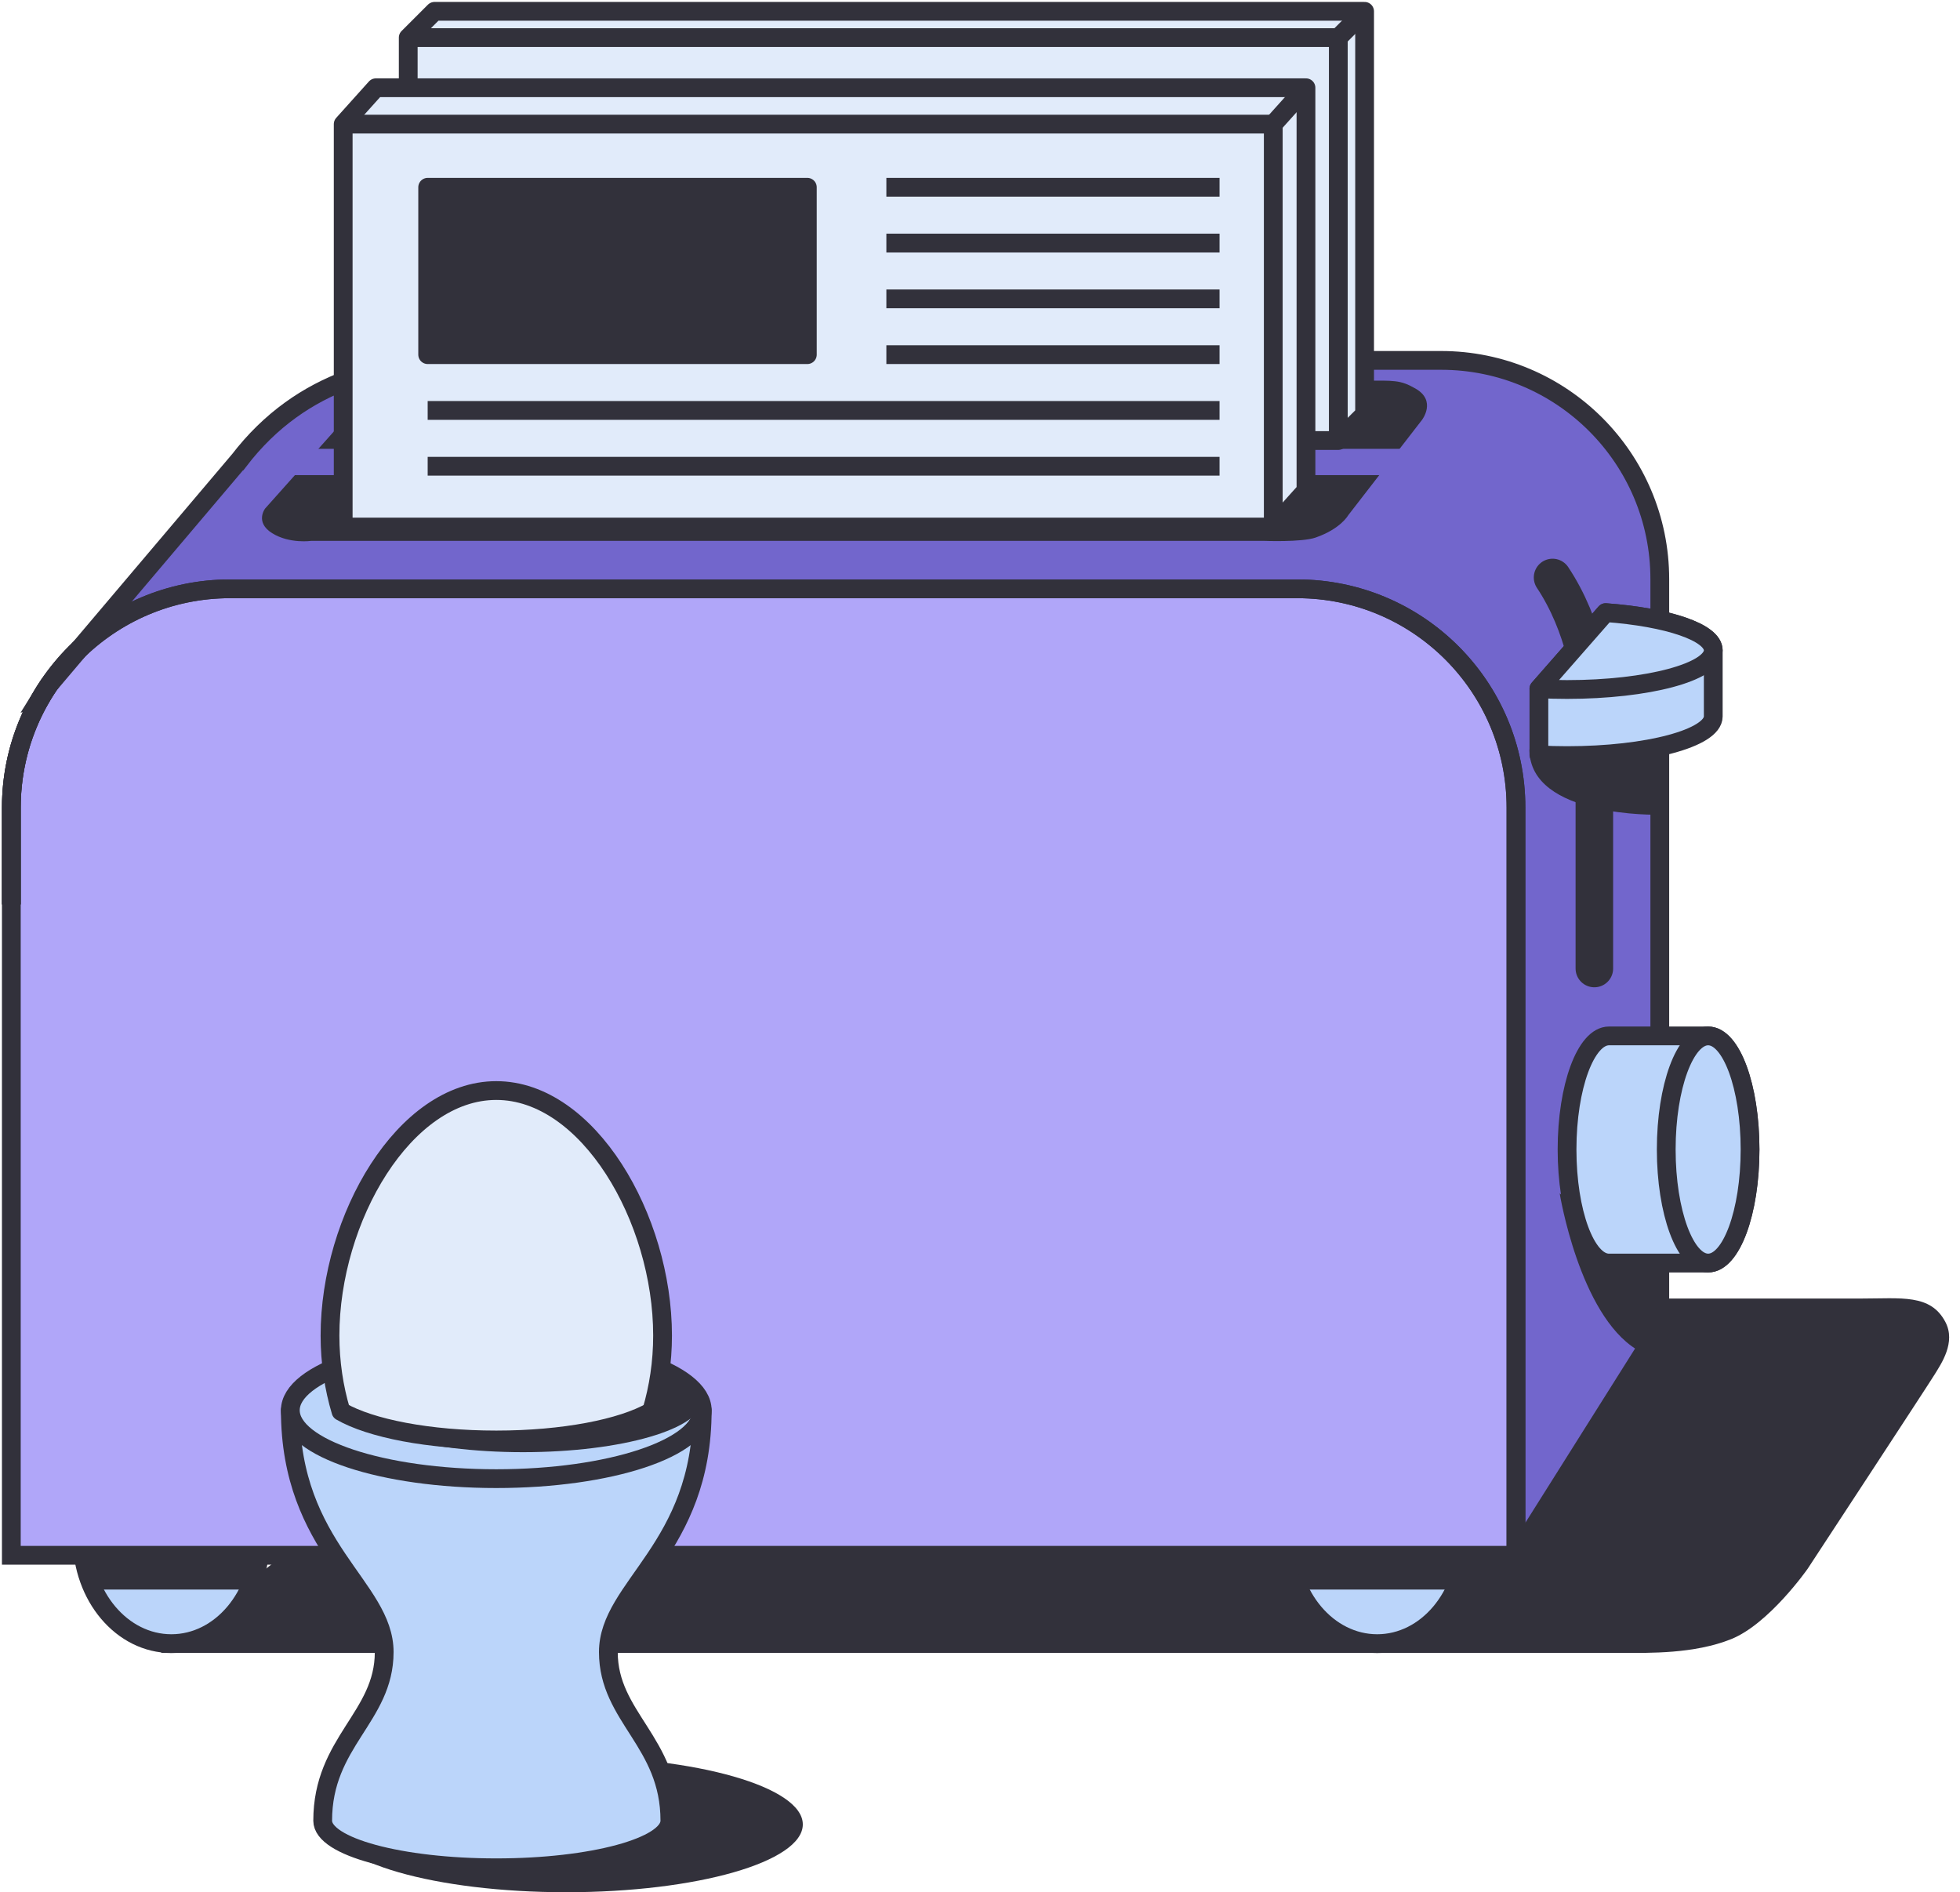 <svg xmlns:xlink="http://www.w3.org/1999/xlink" xmlns="http://www.w3.org/2000/svg" width="173" height="167" viewBox="0 0 173 167" fill="none"><path d="M152.799 144.664C149.525 145.979 145.503 145.878 143.349 145.878C141.195 145.878 14.19 145.878 14.19 145.878L53.294 114.604C53.294 114.604 160.625 114.604 164.235 114.604C167.844 114.604 170.394 114.186 171.706 116.665C172.66 118.468 171.338 120.362 170.758 121.309C170.178 122.256 159.555 138.45 159.555 138.45C159.555 138.45 156.159 143.314 152.799 144.664Z" fill="#32313B"></path><path d="M15.124 145.06C19.474 145.06 23 140.893 23 135.753C23 130.612 19.474 126.445 15.124 126.445C10.775 126.445 7.249 130.612 7.249 135.753C7.249 140.893 10.775 145.06 15.124 145.06Z" fill="#BBD5FA" stroke="#32313B" stroke-width="1.657px" stroke-miterlimit="10"></path><path d="M121.559 145.06C125.908 145.06 129.434 140.893 129.434 135.753C129.434 130.612 125.908 126.445 121.559 126.445C117.209 126.445 113.684 130.612 113.684 135.753C113.684 140.893 117.209 145.06 121.559 145.06Z" fill="#BBD5FA" stroke="#32313B" stroke-width="1.657px" stroke-miterlimit="10"></path><path d="M127.196 31.807H41.3C34.48 31.807 26.679 33.33 21.066 40.686H21.059L4.335 60.43C4.075 60.812 3.829 61.203 3.596 61.605L3.551 61.677L3.555 61.676C1.932 64.504 1 67.779 1 71.273V71.519V79.822V137.263H133.807L146.502 117.104V59.663V51.36V51.114C146.502 40.451 137.858 31.807 127.196 31.807Z" fill="#7266CC"></path><path d="M1.001 79.822V71.519V71.273C1.001 60.61 9.646 51.966 20.308 51.966H114.501C125.165 51.966 133.808 60.61 133.808 71.273V71.519V79.822V137.263H1.001V79.822Z" fill="#B0A6F9"></path><path d="M127.196 31.807H41.3C34.48 31.807 26.679 33.33 21.066 40.686H21.059L4.335 60.43C4.075 60.812 3.829 61.203 3.596 61.605L3.551 61.677L3.555 61.676C1.932 64.504 1 67.779 1 71.273V71.519V79.822V137.263H133.807L146.502 117.104V59.663V51.36V51.114C146.502 40.451 137.858 31.807 127.196 31.807Z" stroke="#32313B" stroke-width="1.657px" stroke-miterlimit="10" fill="none"></path><path d="M133.808 137.263V79.822V71.519V71.273C133.808 60.61 125.165 51.966 114.501 51.966H20.308C9.646 51.966 1.001 60.61 1.001 71.273V71.519V79.822" stroke="#32313B" stroke-width="1.657px" stroke-miterlimit="10" fill="none"></path><path d="M133.808 137.263V79.822V71.519V71.273C133.808 60.61 125.165 51.966 114.501 51.966H20.308C9.646 51.966 1.001 60.61 1.001 71.273V71.519V79.822" stroke="#32313B" stroke-width="1.657px" stroke-miterlimit="10" fill="none"></path><path d="M34.224 34.212C33.121 34.527 31.832 35.432 31.832 35.432L23.4 44.881C23.4 44.881 22.471 46.091 24.022 47.056C25.573 48.021 27.498 47.732 27.498 47.732H111.492C111.492 47.732 114.885 47.873 116.125 47.442C118.346 46.669 119.001 45.473 119.001 45.473L125.511 37.063C125.511 37.063 126.815 35.379 124.958 34.304C123.582 33.508 123.051 33.593 120.363 33.593C117.676 33.593 38.69 33.593 38.69 33.593C38.69 33.593 36.219 33.642 34.224 34.212Z" fill="#32313B"></path><path d="M137.667 105.326C137.667 105.326 139.397 116.006 144.468 119.108L146.258 116.423L145.721 111.471L137.667 105.326Z" fill="#32313B"></path><path d="M150.771 91.425C149.833 91.425 142.953 91.425 142.015 91.425C139.973 91.425 138.316 95.913 138.316 101.448C138.316 106.984 139.973 111.472 142.015 111.472C142.953 111.472 149.833 111.472 150.771 111.472C152.813 111.472 154.469 106.984 154.469 101.448C154.469 95.913 152.813 91.425 150.771 91.425Z" fill="#BBD5FA" stroke="#32313B" stroke-width="1.657px" stroke-miterlimit="10"></path><path d="M150.77 111.471C152.813 111.471 154.469 106.984 154.469 101.448C154.469 95.912 152.813 91.425 150.77 91.425C148.727 91.425 147.071 95.912 147.071 101.448C147.071 106.984 148.727 111.471 150.77 111.471Z" fill="#BBD5FA" stroke="#32313B" stroke-width="1.657px" stroke-miterlimit="10"></path><path d="M21.686 140.287H8.322L7.367 137.186H22.401L21.686 140.287Z" fill="#32313B"></path><path d="M128.359 140.287H114.996L114.041 137.186H129.076L128.359 140.287Z" fill="#32313B"></path><path d="M24.762 40.773H125.704" stroke="#7266CC" stroke-width="2.32px" stroke-miterlimit="10" fill="none"></path><path d="M120.447 1H38.354L36.033 3.32V38.878H118.126L120.447 36.559V1Z" fill="#E1EBFA" stroke="#32313B" stroke-width="1.657px" stroke-miterlimit="10" stroke-linejoin="round"></path><path d="M118.126 38.879V3.32H36.033" stroke="#32313B" stroke-width="1.657px" stroke-miterlimit="10" stroke-linejoin="round" fill="none"></path><path d="M118.126 3.32L120.446 1" stroke="#32313B" stroke-width="1.657px" stroke-miterlimit="10" stroke-linejoin="round" fill="none"></path><path d="M115.272 7.745H33.178L30.292 10.956V46.515H112.385L115.272 43.303V7.745Z" fill="#E1EBFA" stroke="#32313B" stroke-width="1.657px" stroke-miterlimit="10" stroke-linejoin="round"></path><path d="M112.385 46.514V10.956H30.292" stroke="#32313B" stroke-width="1.657px" stroke-miterlimit="10" stroke-linejoin="round" fill="none"></path><path d="M112.385 10.956L115.272 7.745" stroke="#32313B" stroke-width="1.657px" stroke-miterlimit="10" stroke-linejoin="round" fill="none"></path><path d="M71.26 16.527H37.749V31.3H71.26V16.527Z" fill="#32313B" stroke="#32313B" stroke-width="1.657px" stroke-miterlimit="10" stroke-linejoin="round"></path><path d="M78.236 16.527H107.644" stroke="#32313B" stroke-width="1.657px" stroke-miterlimit="10" stroke-linejoin="round" fill="none"></path><path d="M78.236 21.452H107.644" stroke="#32313B" stroke-width="1.657px" stroke-miterlimit="10" stroke-linejoin="round" fill="none"></path><path d="M78.236 26.375H107.644" stroke="#32313B" stroke-width="1.657px" stroke-miterlimit="10" stroke-linejoin="round" fill="none"></path><path d="M78.236 31.3H107.644" stroke="#32313B" stroke-width="1.657px" stroke-miterlimit="10" stroke-linejoin="round" fill="none"></path><path d="M37.749 36.224H107.644" stroke="#32313B" stroke-width="1.657px" stroke-miterlimit="10" stroke-linejoin="round" fill="none"></path><path d="M37.749 41.148H107.644" stroke="#32313B" stroke-width="1.657px" stroke-miterlimit="10" stroke-linejoin="round" fill="none"></path><path d="M140.726 85.477C140.726 85.477 140.726 69.129 140.726 63.605C140.726 60.359 139.811 55.13 137.038 50.966" stroke="#32313B" stroke-width="3.314px" stroke-miterlimit="10" stroke-linecap="round" fill="none"></path><path d="M151.221 57.398C151.221 55.806 147.196 54.467 141.724 54.067L135.831 60.787V66.621C136.635 66.663 137.465 66.686 138.314 66.686C145.443 66.686 151.221 65.139 151.221 63.232C151.221 62.584 151.221 58.046 151.221 57.398Z" fill="#BBD5FA" stroke="#32313B" stroke-width="1.657px" stroke-miterlimit="10" stroke-linejoin="round"></path><path d="M141.724 54.068L135.831 60.788C136.635 60.83 137.465 60.852 138.314 60.852C145.443 60.852 151.221 59.306 151.221 57.398C151.221 55.807 147.196 54.468 141.724 54.068Z" fill="#BBD5FA" stroke="#32313B" stroke-width="1.657px" stroke-miterlimit="10" stroke-linejoin="round"></path><path d="M146.429 71.904C146.429 71.904 134.996 72.187 134.996 66.146L146.724 65.781L146.429 71.904Z" fill="#32313B"></path><path d="M49.974 167C61.509 167 70.86 164.32 70.86 161.015C70.86 157.71 61.509 155.03 49.974 155.03C38.438 155.03 29.087 157.71 29.087 161.015C29.087 164.32 38.438 167 49.974 167Z" fill="#32313B"></path><path d="M61.983 124.463H43.804H25.626C25.626 136.658 33.911 140.059 33.911 145.803C33.911 151.546 28.482 153.722 28.482 160.691C28.482 162.985 35.342 164.843 43.804 164.843C52.267 164.843 59.127 162.985 59.127 160.691C59.127 153.722 53.697 151.546 53.697 145.803C53.697 140.06 61.983 136.658 61.983 124.463Z" fill="#BBD5FA" stroke="#32313B" stroke-width="1.657px" stroke-miterlimit="10" stroke-linejoin="round"></path><path d="M43.804 130.499C53.844 130.499 61.983 127.797 61.983 124.464C61.983 121.13 53.844 118.428 43.804 118.428C33.765 118.428 25.626 121.13 25.626 124.464C25.626 127.797 33.765 130.499 43.804 130.499Z" fill="#BBD5FA" stroke="#32313B" stroke-width="1.657px" stroke-miterlimit="10"></path><path d="M46.166 128.163C54.904 128.163 61.988 126.099 61.988 123.552C61.988 121.005 54.904 118.94 46.166 118.94C37.428 118.94 30.344 121.005 30.344 123.552C30.344 126.099 37.428 128.163 46.166 128.163Z" fill="#32313B"></path><path d="M43.805 127.085C49.75 127.085 54.913 126.063 57.512 124.564C58.135 122.484 58.481 120.228 58.481 117.868C58.481 107.518 51.91 96.247 43.804 96.247C35.699 96.247 29.128 107.518 29.128 117.868C29.128 120.227 29.473 122.483 30.096 124.563C32.696 126.063 37.857 127.085 43.805 127.085Z" fill="#E1EBFA" stroke="#32313B" stroke-width="1.657px" stroke-miterlimit="10" stroke-linejoin="round"></path></svg>